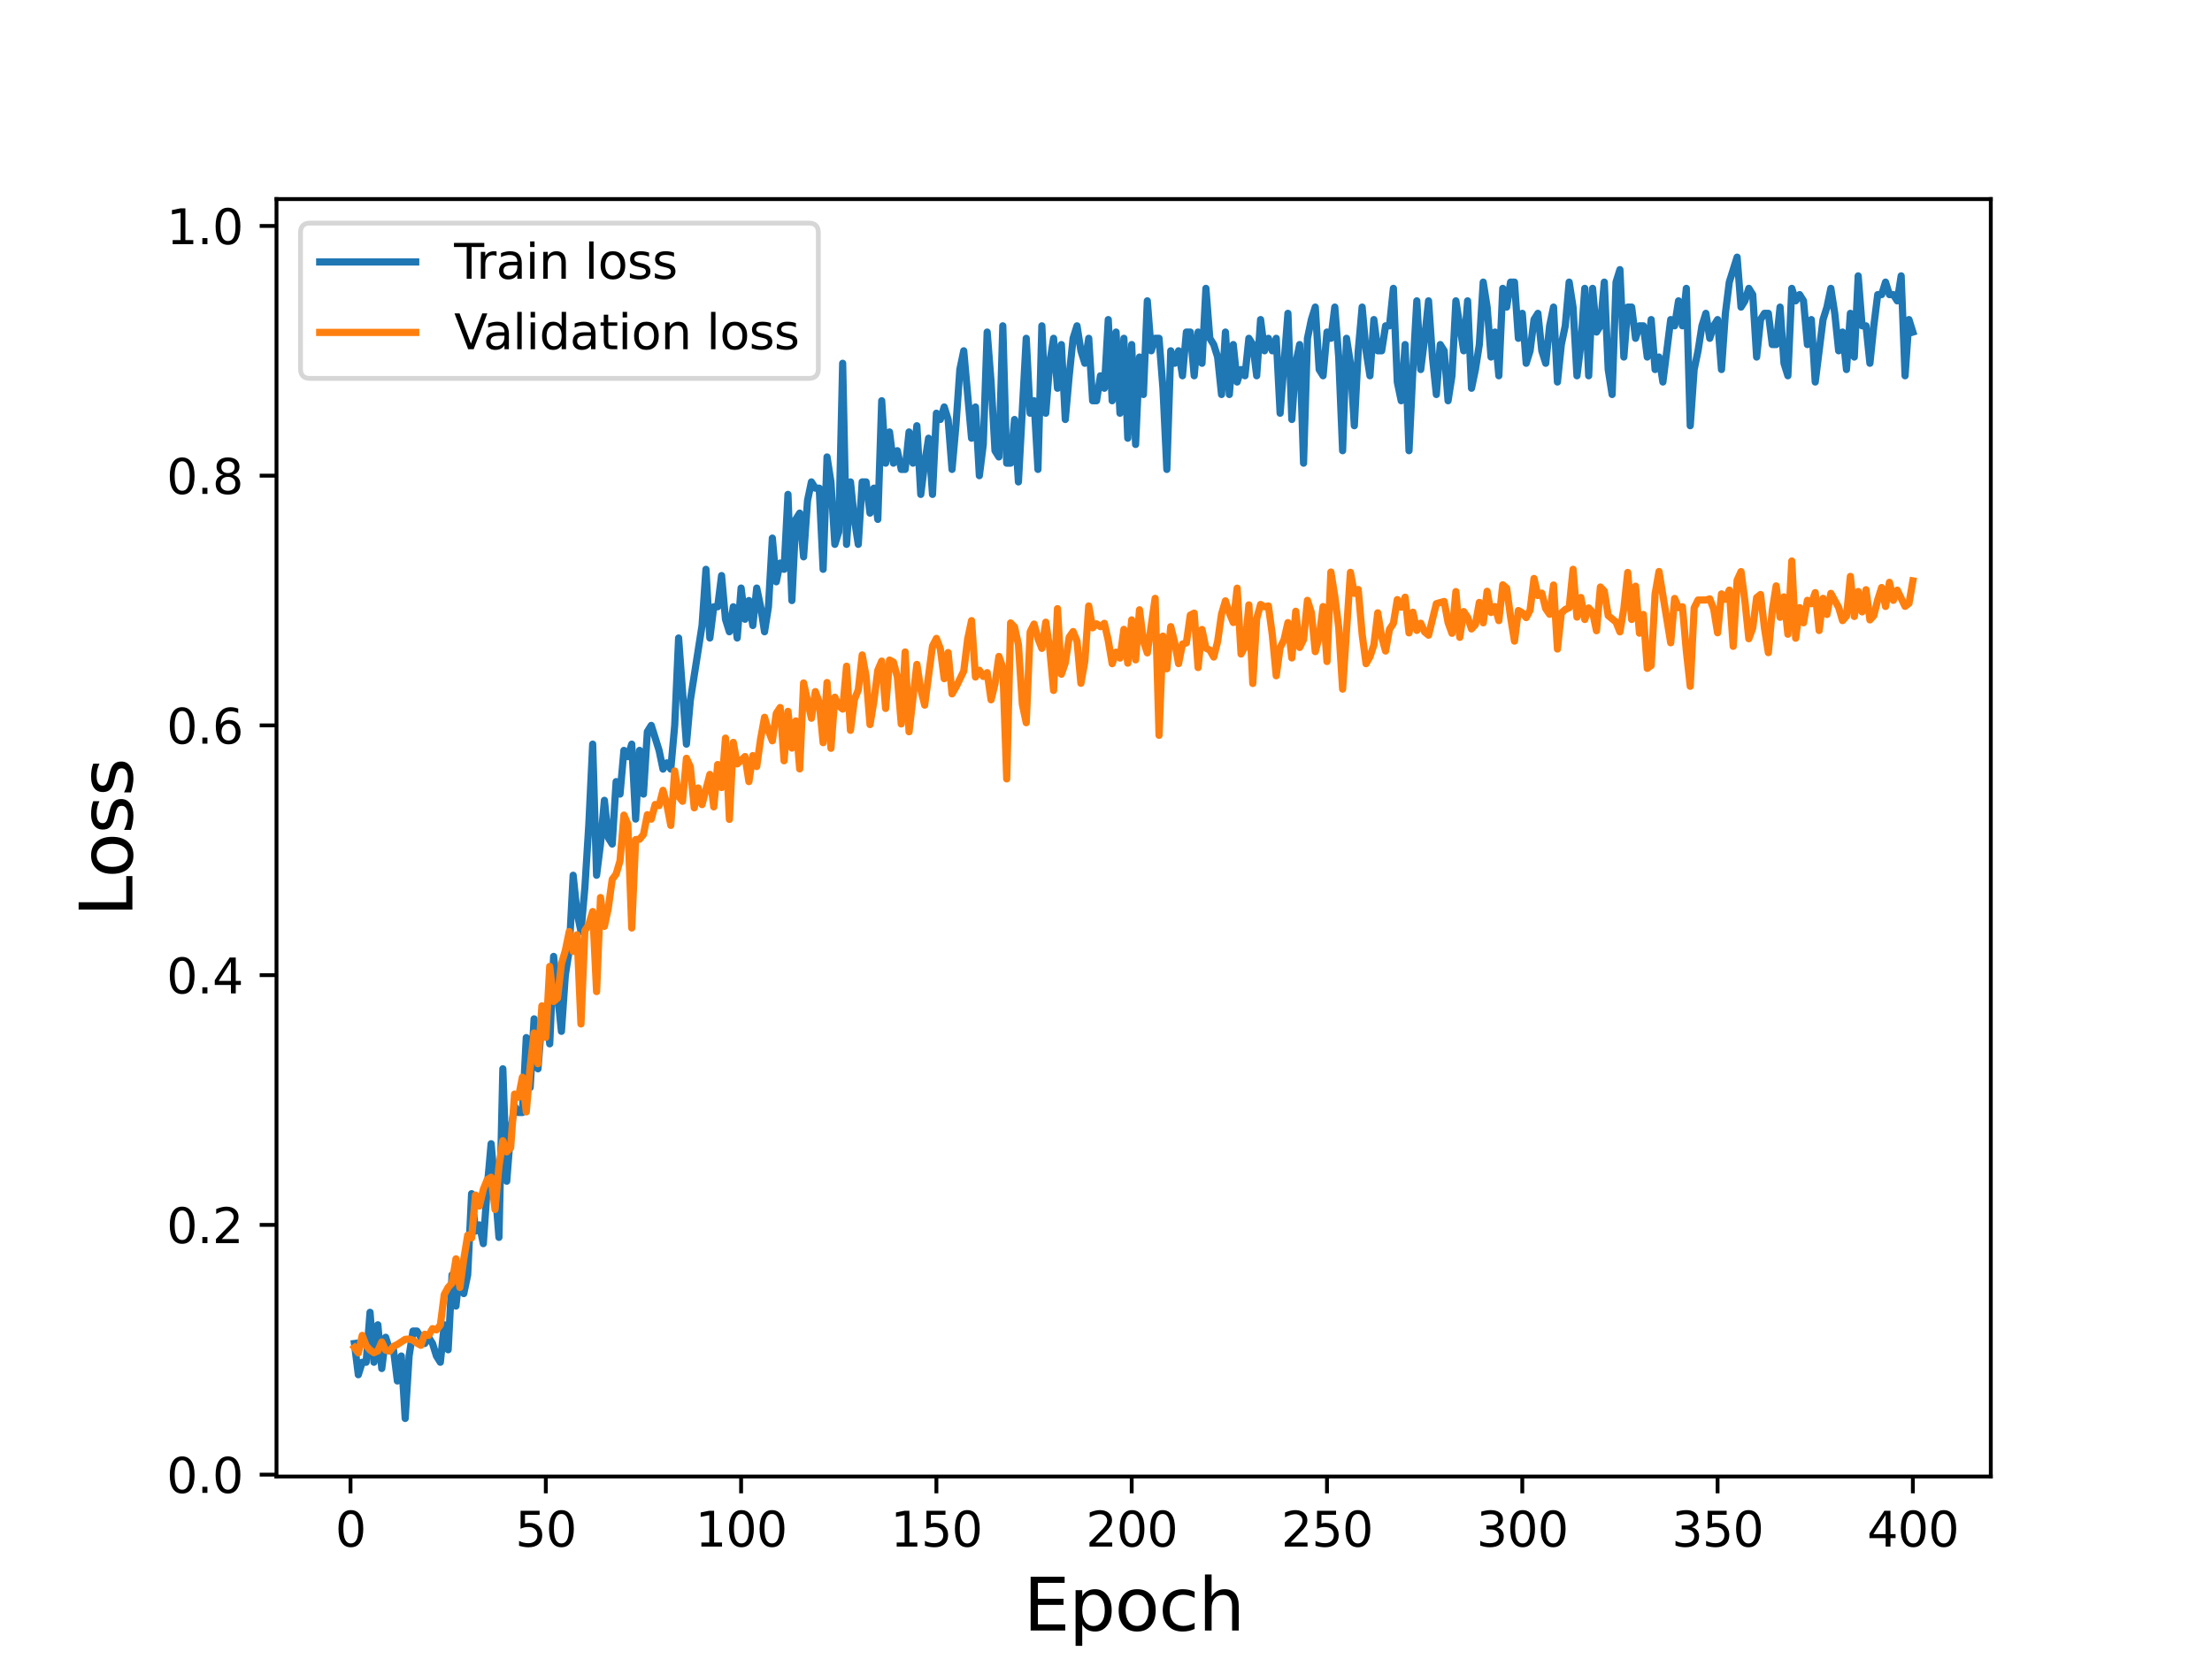 <?xml version="1.0" encoding="utf-8" standalone="no"?>
<!DOCTYPE svg PUBLIC "-//W3C//DTD SVG 1.1//EN"
  "http://www.w3.org/Graphics/SVG/1.1/DTD/svg11.dtd">
<svg height="345.6pt" version="1.1" viewBox="0 0 460.8 345.6" width="460.8pt" xmlns="http://www.w3.org/2000/svg" xmlns:xlink="http://www.w3.org/1999/xlink">
 <defs>
  <style type="text/css">*{stroke-linecap:butt;stroke-linejoin:round;}</style>
 </defs>
 <g id="figure_1">
  <g id="patch_1">
   <path d="M 0 345.6 
L 460.8 345.6 
L 460.8 0 
L 0 0 
z
" style="fill:#ffffff;"/>
  </g>
  <g id="axes_1">
   <g id="patch_2">
    <path d="M 57.6 307.584 
L 414.72 307.584 
L 414.72 41.472 
L 57.6 41.472 
z
" style="fill:#ffffff;"/>
   </g>
   <g id="matplotlib.axis_1">
    <g id="xtick_1">
     <g id="line2d_1">
      <defs>
       <path d="M 0 0 
L 0 3.5 
" id="m82840cbc41" style="stroke:#000000;stroke-width:0.8;"/>
      </defs>
      <g>
       <use style="stroke:#000000;stroke-width:0.8;" x="73.019" xlink:href="#m82840cbc41" y="307.584"/>
      </g>
     </g>
     <g id="text_1">
      <!-- 0 -->
      <g transform="translate(69.838 322.182)scale(0.1 -0.1)">
       <defs>
        <path d="M 2034 4250 
Q 1547 4250 1301 3770 
Q 1056 3291 1056 2328 
Q 1056 1369 1301 889 
Q 1547 409 2034 409 
Q 2525 409 2770 889 
Q 3016 1369 3016 2328 
Q 3016 3291 2770 3770 
Q 2525 4250 2034 4250 
z
M 2034 4750 
Q 2819 4750 3233 4129 
Q 3647 3509 3647 2328 
Q 3647 1150 3233 529 
Q 2819 -91 2034 -91 
Q 1250 -91 836 529 
Q 422 1150 422 2328 
Q 422 3509 836 4129 
Q 1250 4750 2034 4750 
z
" id="DejaVuSans-30" transform="scale(0.016)"/>
       </defs>
       <use xlink:href="#DejaVuSans-30"/>
      </g>
     </g>
    </g>
    <g id="xtick_2">
     <g id="line2d_2">
      <g>
       <use style="stroke:#000000;stroke-width:0.8;" x="113.703" xlink:href="#m82840cbc41" y="307.584"/>
      </g>
     </g>
     <g id="text_2">
      <!-- 50 -->
      <g transform="translate(107.34 322.182)scale(0.1 -0.1)">
       <defs>
        <path d="M 691 4666 
L 3169 4666 
L 3169 4134 
L 1269 4134 
L 1269 2991 
Q 1406 3038 1543 3061 
Q 1681 3084 1819 3084 
Q 2600 3084 3056 2656 
Q 3513 2228 3513 1497 
Q 3513 744 3044 326 
Q 2575 -91 1722 -91 
Q 1428 -91 1123 -41 
Q 819 9 494 109 
L 494 744 
Q 775 591 1075 516 
Q 1375 441 1709 441 
Q 2250 441 2565 725 
Q 2881 1009 2881 1497 
Q 2881 1984 2565 2268 
Q 2250 2553 1709 2553 
Q 1456 2553 1204 2497 
Q 953 2441 691 2322 
L 691 4666 
z
" id="DejaVuSans-35" transform="scale(0.016)"/>
       </defs>
       <use xlink:href="#DejaVuSans-35"/>
       <use x="63.623" xlink:href="#DejaVuSans-30"/>
      </g>
     </g>
    </g>
    <g id="xtick_3">
     <g id="line2d_3">
      <g>
       <use style="stroke:#000000;stroke-width:0.8;" x="154.386" xlink:href="#m82840cbc41" y="307.584"/>
      </g>
     </g>
     <g id="text_3">
      <!-- 100 -->
      <g transform="translate(144.842 322.182)scale(0.1 -0.1)">
       <defs>
        <path d="M 794 531 
L 1825 531 
L 1825 4091 
L 703 3866 
L 703 4441 
L 1819 4666 
L 2450 4666 
L 2450 531 
L 3481 531 
L 3481 0 
L 794 0 
L 794 531 
z
" id="DejaVuSans-31" transform="scale(0.016)"/>
       </defs>
       <use xlink:href="#DejaVuSans-31"/>
       <use x="63.623" xlink:href="#DejaVuSans-30"/>
       <use x="127.246" xlink:href="#DejaVuSans-30"/>
      </g>
     </g>
    </g>
    <g id="xtick_4">
     <g id="line2d_4">
      <g>
       <use style="stroke:#000000;stroke-width:0.8;" x="195.07" xlink:href="#m82840cbc41" y="307.584"/>
      </g>
     </g>
     <g id="text_4">
      <!-- 150 -->
      <g transform="translate(185.526 322.182)scale(0.1 -0.1)">
       <use xlink:href="#DejaVuSans-31"/>
       <use x="63.623" xlink:href="#DejaVuSans-35"/>
       <use x="127.246" xlink:href="#DejaVuSans-30"/>
      </g>
     </g>
    </g>
    <g id="xtick_5">
     <g id="line2d_5">
      <g>
       <use style="stroke:#000000;stroke-width:0.8;" x="235.753" xlink:href="#m82840cbc41" y="307.584"/>
      </g>
     </g>
     <g id="text_5">
      <!-- 200 -->
      <g transform="translate(226.209 322.182)scale(0.1 -0.1)">
       <defs>
        <path d="M 1228 531 
L 3431 531 
L 3431 0 
L 469 0 
L 469 531 
Q 828 903 1448 1529 
Q 2069 2156 2228 2338 
Q 2531 2678 2651 2914 
Q 2772 3150 2772 3378 
Q 2772 3750 2511 3984 
Q 2250 4219 1831 4219 
Q 1534 4219 1204 4116 
Q 875 4013 500 3803 
L 500 4441 
Q 881 4594 1212 4672 
Q 1544 4750 1819 4750 
Q 2544 4750 2975 4387 
Q 3406 4025 3406 3419 
Q 3406 3131 3298 2873 
Q 3191 2616 2906 2266 
Q 2828 2175 2409 1742 
Q 1991 1309 1228 531 
z
" id="DejaVuSans-32" transform="scale(0.016)"/>
       </defs>
       <use xlink:href="#DejaVuSans-32"/>
       <use x="63.623" xlink:href="#DejaVuSans-30"/>
       <use x="127.246" xlink:href="#DejaVuSans-30"/>
      </g>
     </g>
    </g>
    <g id="xtick_6">
     <g id="line2d_6">
      <g>
       <use style="stroke:#000000;stroke-width:0.8;" x="276.437" xlink:href="#m82840cbc41" y="307.584"/>
      </g>
     </g>
     <g id="text_6">
      <!-- 250 -->
      <g transform="translate(266.893 322.182)scale(0.1 -0.1)">
       <use xlink:href="#DejaVuSans-32"/>
       <use x="63.623" xlink:href="#DejaVuSans-35"/>
       <use x="127.246" xlink:href="#DejaVuSans-30"/>
      </g>
     </g>
    </g>
    <g id="xtick_7">
     <g id="line2d_7">
      <g>
       <use style="stroke:#000000;stroke-width:0.8;" x="317.12" xlink:href="#m82840cbc41" y="307.584"/>
      </g>
     </g>
     <g id="text_7">
      <!-- 300 -->
      <g transform="translate(307.576 322.182)scale(0.1 -0.1)">
       <defs>
        <path d="M 2597 2516 
Q 3050 2419 3304 2112 
Q 3559 1806 3559 1356 
Q 3559 666 3084 287 
Q 2609 -91 1734 -91 
Q 1441 -91 1130 -33 
Q 819 25 488 141 
L 488 750 
Q 750 597 1062 519 
Q 1375 441 1716 441 
Q 2309 441 2620 675 
Q 2931 909 2931 1356 
Q 2931 1769 2642 2001 
Q 2353 2234 1838 2234 
L 1294 2234 
L 1294 2753 
L 1863 2753 
Q 2328 2753 2575 2939 
Q 2822 3125 2822 3475 
Q 2822 3834 2567 4026 
Q 2313 4219 1838 4219 
Q 1578 4219 1281 4162 
Q 984 4106 628 3988 
L 628 4550 
Q 988 4650 1302 4700 
Q 1616 4750 1894 4750 
Q 2613 4750 3031 4423 
Q 3450 4097 3450 3541 
Q 3450 3153 3228 2886 
Q 3006 2619 2597 2516 
z
" id="DejaVuSans-33" transform="scale(0.016)"/>
       </defs>
       <use xlink:href="#DejaVuSans-33"/>
       <use x="63.623" xlink:href="#DejaVuSans-30"/>
       <use x="127.246" xlink:href="#DejaVuSans-30"/>
      </g>
     </g>
    </g>
    <g id="xtick_8">
     <g id="line2d_8">
      <g>
       <use style="stroke:#000000;stroke-width:0.8;" x="357.804" xlink:href="#m82840cbc41" y="307.584"/>
      </g>
     </g>
     <g id="text_8">
      <!-- 350 -->
      <g transform="translate(348.26 322.182)scale(0.1 -0.1)">
       <use xlink:href="#DejaVuSans-33"/>
       <use x="63.623" xlink:href="#DejaVuSans-35"/>
       <use x="127.246" xlink:href="#DejaVuSans-30"/>
      </g>
     </g>
    </g>
    <g id="xtick_9">
     <g id="line2d_9">
      <g>
       <use style="stroke:#000000;stroke-width:0.8;" x="398.487" xlink:href="#m82840cbc41" y="307.584"/>
      </g>
     </g>
     <g id="text_9">
      <!-- 400 -->
      <g transform="translate(388.944 322.182)scale(0.1 -0.1)">
       <defs>
        <path d="M 2419 4116 
L 825 1625 
L 2419 1625 
L 2419 4116 
z
M 2253 4666 
L 3047 4666 
L 3047 1625 
L 3713 1625 
L 3713 1100 
L 3047 1100 
L 3047 0 
L 2419 0 
L 2419 1100 
L 313 1100 
L 313 1709 
L 2253 4666 
z
" id="DejaVuSans-34" transform="scale(0.016)"/>
       </defs>
       <use xlink:href="#DejaVuSans-34"/>
       <use x="63.623" xlink:href="#DejaVuSans-30"/>
       <use x="127.246" xlink:href="#DejaVuSans-30"/>
      </g>
     </g>
    </g>
    <g id="text_10">
     <!-- Epoch -->
     <g transform="translate(213.194 339.66)scale(0.15 -0.15)">
      <defs>
       <path d="M 628 4666 
L 3578 4666 
L 3578 4134 
L 1259 4134 
L 1259 2753 
L 3481 2753 
L 3481 2222 
L 1259 2222 
L 1259 531 
L 3634 531 
L 3634 0 
L 628 0 
L 628 4666 
z
" id="DejaVuSans-45" transform="scale(0.016)"/>
       <path d="M 1159 525 
L 1159 -1331 
L 581 -1331 
L 581 3500 
L 1159 3500 
L 1159 2969 
Q 1341 3281 1617 3432 
Q 1894 3584 2278 3584 
Q 2916 3584 3314 3078 
Q 3713 2572 3713 1747 
Q 3713 922 3314 415 
Q 2916 -91 2278 -91 
Q 1894 -91 1617 61 
Q 1341 213 1159 525 
z
M 3116 1747 
Q 3116 2381 2855 2742 
Q 2594 3103 2138 3103 
Q 1681 3103 1420 2742 
Q 1159 2381 1159 1747 
Q 1159 1113 1420 752 
Q 1681 391 2138 391 
Q 2594 391 2855 752 
Q 3116 1113 3116 1747 
z
" id="DejaVuSans-70" transform="scale(0.016)"/>
       <path d="M 1959 3097 
Q 1497 3097 1228 2736 
Q 959 2375 959 1747 
Q 959 1119 1226 758 
Q 1494 397 1959 397 
Q 2419 397 2687 759 
Q 2956 1122 2956 1747 
Q 2956 2369 2687 2733 
Q 2419 3097 1959 3097 
z
M 1959 3584 
Q 2709 3584 3137 3096 
Q 3566 2609 3566 1747 
Q 3566 888 3137 398 
Q 2709 -91 1959 -91 
Q 1206 -91 779 398 
Q 353 888 353 1747 
Q 353 2609 779 3096 
Q 1206 3584 1959 3584 
z
" id="DejaVuSans-6f" transform="scale(0.016)"/>
       <path d="M 3122 3366 
L 3122 2828 
Q 2878 2963 2633 3030 
Q 2388 3097 2138 3097 
Q 1578 3097 1268 2742 
Q 959 2388 959 1747 
Q 959 1106 1268 751 
Q 1578 397 2138 397 
Q 2388 397 2633 464 
Q 2878 531 3122 666 
L 3122 134 
Q 2881 22 2623 -34 
Q 2366 -91 2075 -91 
Q 1284 -91 818 406 
Q 353 903 353 1747 
Q 353 2603 823 3093 
Q 1294 3584 2113 3584 
Q 2378 3584 2631 3529 
Q 2884 3475 3122 3366 
z
" id="DejaVuSans-63" transform="scale(0.016)"/>
       <path d="M 3513 2113 
L 3513 0 
L 2938 0 
L 2938 2094 
Q 2938 2591 2744 2837 
Q 2550 3084 2163 3084 
Q 1697 3084 1428 2787 
Q 1159 2491 1159 1978 
L 1159 0 
L 581 0 
L 581 4863 
L 1159 4863 
L 1159 2956 
Q 1366 3272 1645 3428 
Q 1925 3584 2291 3584 
Q 2894 3584 3203 3211 
Q 3513 2838 3513 2113 
z
" id="DejaVuSans-68" transform="scale(0.016)"/>
      </defs>
      <use xlink:href="#DejaVuSans-45"/>
      <use x="63.184" xlink:href="#DejaVuSans-70"/>
      <use x="126.66" xlink:href="#DejaVuSans-6f"/>
      <use x="187.842" xlink:href="#DejaVuSans-63"/>
      <use x="242.822" xlink:href="#DejaVuSans-68"/>
     </g>
    </g>
   </g>
   <g id="matplotlib.axis_2">
    <g id="ytick_1">
     <g id="line2d_10">
      <defs>
       <path d="M 0 0 
L -3.5 0 
" id="m6328e95c6a" style="stroke:#000000;stroke-width:0.8;"/>
      </defs>
      <g>
       <use style="stroke:#000000;stroke-width:0.8;" x="57.6" xlink:href="#m6328e95c6a" y="307.194"/>
      </g>
     </g>
     <g id="text_11">
      <!-- 0.0 -->
      <g transform="translate(34.697 310.993)scale(0.1 -0.1)">
       <defs>
        <path d="M 684 794 
L 1344 794 
L 1344 0 
L 684 0 
L 684 794 
z
" id="DejaVuSans-2e" transform="scale(0.016)"/>
       </defs>
       <use xlink:href="#DejaVuSans-30"/>
       <use x="63.623" xlink:href="#DejaVuSans-2e"/>
       <use x="95.41" xlink:href="#DejaVuSans-30"/>
      </g>
     </g>
    </g>
    <g id="ytick_2">
     <g id="line2d_11">
      <g>
       <use style="stroke:#000000;stroke-width:0.8;" x="57.6" xlink:href="#m6328e95c6a" y="255.168"/>
      </g>
     </g>
     <g id="text_12">
      <!-- 0.2 -->
      <g transform="translate(34.697 258.967)scale(0.1 -0.1)">
       <use xlink:href="#DejaVuSans-30"/>
       <use x="63.623" xlink:href="#DejaVuSans-2e"/>
       <use x="95.41" xlink:href="#DejaVuSans-32"/>
      </g>
     </g>
    </g>
    <g id="ytick_3">
     <g id="line2d_12">
      <g>
       <use style="stroke:#000000;stroke-width:0.8;" x="57.6" xlink:href="#m6328e95c6a" y="203.142"/>
      </g>
     </g>
     <g id="text_13">
      <!-- 0.4 -->
      <g transform="translate(34.697 206.941)scale(0.1 -0.1)">
       <use xlink:href="#DejaVuSans-30"/>
       <use x="63.623" xlink:href="#DejaVuSans-2e"/>
       <use x="95.41" xlink:href="#DejaVuSans-34"/>
      </g>
     </g>
    </g>
    <g id="ytick_4">
     <g id="line2d_13">
      <g>
       <use style="stroke:#000000;stroke-width:0.8;" x="57.6" xlink:href="#m6328e95c6a" y="151.116"/>
      </g>
     </g>
     <g id="text_14">
      <!-- 0.6 -->
      <g transform="translate(34.697 154.916)scale(0.1 -0.1)">
       <defs>
        <path d="M 2113 2584 
Q 1688 2584 1439 2293 
Q 1191 2003 1191 1497 
Q 1191 994 1439 701 
Q 1688 409 2113 409 
Q 2538 409 2786 701 
Q 3034 994 3034 1497 
Q 3034 2003 2786 2293 
Q 2538 2584 2113 2584 
z
M 3366 4563 
L 3366 3988 
Q 3128 4100 2886 4159 
Q 2644 4219 2406 4219 
Q 1781 4219 1451 3797 
Q 1122 3375 1075 2522 
Q 1259 2794 1537 2939 
Q 1816 3084 2150 3084 
Q 2853 3084 3261 2657 
Q 3669 2231 3669 1497 
Q 3669 778 3244 343 
Q 2819 -91 2113 -91 
Q 1303 -91 875 529 
Q 447 1150 447 2328 
Q 447 3434 972 4092 
Q 1497 4750 2381 4750 
Q 2619 4750 2861 4703 
Q 3103 4656 3366 4563 
z
" id="DejaVuSans-36" transform="scale(0.016)"/>
       </defs>
       <use xlink:href="#DejaVuSans-30"/>
       <use x="63.623" xlink:href="#DejaVuSans-2e"/>
       <use x="95.41" xlink:href="#DejaVuSans-36"/>
      </g>
     </g>
    </g>
    <g id="ytick_5">
     <g id="line2d_14">
      <g>
       <use style="stroke:#000000;stroke-width:0.8;" x="57.6" xlink:href="#m6328e95c6a" y="99.091"/>
      </g>
     </g>
     <g id="text_15">
      <!-- 0.8 -->
      <g transform="translate(34.697 102.89)scale(0.1 -0.1)">
       <defs>
        <path d="M 2034 2216 
Q 1584 2216 1326 1975 
Q 1069 1734 1069 1313 
Q 1069 891 1326 650 
Q 1584 409 2034 409 
Q 2484 409 2743 651 
Q 3003 894 3003 1313 
Q 3003 1734 2745 1975 
Q 2488 2216 2034 2216 
z
M 1403 2484 
Q 997 2584 770 2862 
Q 544 3141 544 3541 
Q 544 4100 942 4425 
Q 1341 4750 2034 4750 
Q 2731 4750 3128 4425 
Q 3525 4100 3525 3541 
Q 3525 3141 3298 2862 
Q 3072 2584 2669 2484 
Q 3125 2378 3379 2068 
Q 3634 1759 3634 1313 
Q 3634 634 3220 271 
Q 2806 -91 2034 -91 
Q 1263 -91 848 271 
Q 434 634 434 1313 
Q 434 1759 690 2068 
Q 947 2378 1403 2484 
z
M 1172 3481 
Q 1172 3119 1398 2916 
Q 1625 2713 2034 2713 
Q 2441 2713 2670 2916 
Q 2900 3119 2900 3481 
Q 2900 3844 2670 4047 
Q 2441 4250 2034 4250 
Q 1625 4250 1398 4047 
Q 1172 3844 1172 3481 
z
" id="DejaVuSans-38" transform="scale(0.016)"/>
       </defs>
       <use xlink:href="#DejaVuSans-30"/>
       <use x="63.623" xlink:href="#DejaVuSans-2e"/>
       <use x="95.41" xlink:href="#DejaVuSans-38"/>
      </g>
     </g>
    </g>
    <g id="ytick_6">
     <g id="line2d_15">
      <g>
       <use style="stroke:#000000;stroke-width:0.8;" x="57.6" xlink:href="#m6328e95c6a" y="47.065"/>
      </g>
     </g>
     <g id="text_16">
      <!-- 1.0 -->
      <g transform="translate(34.697 50.864)scale(0.1 -0.1)">
       <use xlink:href="#DejaVuSans-31"/>
       <use x="63.623" xlink:href="#DejaVuSans-2e"/>
       <use x="95.41" xlink:href="#DejaVuSans-30"/>
      </g>
     </g>
    </g>
    <g id="text_17">
     <!-- Loss -->
     <g transform="translate(27.577 190.979)rotate(-90)scale(0.15 -0.15)">
      <defs>
       <path d="M 628 4666 
L 1259 4666 
L 1259 531 
L 3531 531 
L 3531 0 
L 628 0 
L 628 4666 
z
" id="DejaVuSans-4c" transform="scale(0.016)"/>
       <path d="M 2834 3397 
L 2834 2853 
Q 2591 2978 2328 3040 
Q 2066 3103 1784 3103 
Q 1356 3103 1142 2972 
Q 928 2841 928 2578 
Q 928 2378 1081 2264 
Q 1234 2150 1697 2047 
L 1894 2003 
Q 2506 1872 2764 1633 
Q 3022 1394 3022 966 
Q 3022 478 2636 193 
Q 2250 -91 1575 -91 
Q 1294 -91 989 -36 
Q 684 19 347 128 
L 347 722 
Q 666 556 975 473 
Q 1284 391 1588 391 
Q 1994 391 2212 530 
Q 2431 669 2431 922 
Q 2431 1156 2273 1281 
Q 2116 1406 1581 1522 
L 1381 1569 
Q 847 1681 609 1914 
Q 372 2147 372 2553 
Q 372 3047 722 3315 
Q 1072 3584 1716 3584 
Q 2034 3584 2315 3537 
Q 2597 3491 2834 3397 
z
" id="DejaVuSans-73" transform="scale(0.016)"/>
      </defs>
      <use xlink:href="#DejaVuSans-4c"/>
      <use x="53.963" xlink:href="#DejaVuSans-6f"/>
      <use x="115.145" xlink:href="#DejaVuSans-73"/>
      <use x="167.244" xlink:href="#DejaVuSans-73"/>
     </g>
    </g>
   </g>
   <g id="line2d_16">
    <path clip-path="url(#pd3798f282d)" d="M 73.833 279.88 
L 74.646 286.383 
L 75.46 283.782 
L 76.274 283.782 
L 77.087 273.377 
L 77.901 283.782 
L 78.715 275.978 
L 79.528 285.083 
L 80.342 278.58 
L 81.156 281.181 
L 81.969 281.181 
L 82.783 287.684 
L 83.597 282.482 
L 84.41 295.488 
L 85.224 282.482 
L 86.038 277.279 
L 86.851 277.279 
L 88.479 279.88 
L 89.292 278.58 
L 90.106 279.88 
L 90.92 282.482 
L 91.733 283.782 
L 92.547 275.978 
L 93.361 281.181 
L 94.174 265.573 
L 94.988 272.076 
L 95.802 264.273 
L 96.616 269.475 
L 97.429 265.573 
L 98.243 248.665 
L 99.057 256.469 
L 99.87 255.168 
L 100.684 259.07 
L 101.498 247.364 
L 102.311 238.26 
L 103.125 247.364 
L 103.939 257.769 
L 104.752 222.652 
L 105.566 246.063 
L 106.38 235.658 
L 107.193 230.456 
L 108.007 231.756 
L 108.821 231.756 
L 109.634 216.149 
L 110.448 226.554 
L 111.262 212.247 
L 112.075 222.652 
L 112.889 212.247 
L 113.703 209.645 
L 114.516 217.449 
L 115.33 199.24 
L 116.957 214.848 
L 117.771 203.142 
L 118.585 197.94 
L 119.398 182.332 
L 120.212 190.136 
L 121.026 194.038 
L 121.839 184.933 
L 122.653 171.927 
L 123.467 155.018 
L 124.28 182.332 
L 125.094 175.829 
L 125.908 166.724 
L 126.721 174.528 
L 127.535 175.829 
L 128.349 162.822 
L 129.162 165.423 
L 129.976 156.319 
L 130.79 157.62 
L 131.603 155.018 
L 132.417 170.626 
L 133.231 156.319 
L 134.044 165.423 
L 134.858 152.417 
L 135.672 151.116 
L 137.299 156.319 
L 138.113 160.221 
L 138.926 158.92 
L 139.74 160.221 
L 140.554 151.116 
L 141.367 132.907 
L 142.995 155.018 
L 143.808 145.914 
L 146.249 130.306 
L 147.063 118.6 
L 147.877 132.907 
L 148.69 126.404 
L 149.504 126.404 
L 150.318 119.901 
L 151.131 129.005 
L 151.945 131.607 
L 152.759 126.404 
L 153.572 132.907 
L 154.386 122.502 
L 155.2 129.005 
L 156.013 125.103 
L 156.827 130.306 
L 157.641 122.502 
L 158.454 126.404 
L 159.268 131.607 
L 160.082 126.404 
L 160.895 112.097 
L 161.709 121.202 
L 162.523 117.3 
L 163.336 118.6 
L 164.15 102.993 
L 164.964 125.103 
L 165.777 108.195 
L 166.591 106.894 
L 167.405 115.999 
L 168.219 104.293 
L 169.032 100.391 
L 169.846 101.692 
L 170.66 101.692 
L 171.473 118.6 
L 172.287 95.189 
L 173.101 100.391 
L 173.914 113.398 
L 174.728 110.796 
L 175.542 75.679 
L 176.355 113.398 
L 177.169 100.391 
L 177.983 108.195 
L 178.796 113.398 
L 179.61 100.391 
L 180.424 100.391 
L 181.237 106.894 
L 182.051 101.692 
L 182.865 108.195 
L 183.678 83.483 
L 184.492 96.489 
L 185.306 89.986 
L 186.119 96.489 
L 186.933 93.888 
L 187.747 97.79 
L 188.56 97.79 
L 189.374 89.986 
L 190.188 96.489 
L 191.001 88.685 
L 191.815 102.993 
L 192.629 96.489 
L 193.442 91.287 
L 194.256 102.993 
L 195.07 86.084 
L 195.883 87.385 
L 196.697 84.783 
L 197.511 87.385 
L 198.324 97.79 
L 199.138 88.685 
L 199.952 76.98 
L 200.765 73.078 
L 202.393 91.287 
L 203.206 84.783 
L 204.02 99.091 
L 204.834 92.587 
L 205.647 69.176 
L 206.461 79.581 
L 207.275 93.888 
L 208.088 95.189 
L 208.902 67.875 
L 209.716 96.489 
L 210.529 96.489 
L 211.343 87.385 
L 212.157 100.391 
L 213.784 70.476 
L 214.598 86.084 
L 215.411 83.483 
L 216.225 97.79 
L 217.039 67.875 
L 217.852 86.084 
L 218.666 75.679 
L 219.48 70.476 
L 220.293 80.882 
L 221.107 71.777 
L 221.921 87.385 
L 222.734 78.28 
L 223.548 70.476 
L 224.362 67.875 
L 225.175 73.078 
L 225.989 75.679 
L 226.803 70.476 
L 227.616 83.483 
L 228.43 83.483 
L 229.244 78.28 
L 230.057 80.882 
L 230.871 66.574 
L 231.685 83.483 
L 232.498 69.176 
L 233.312 86.084 
L 234.126 70.476 
L 234.939 91.287 
L 235.753 71.777 
L 236.567 92.587 
L 237.381 74.378 
L 238.194 82.182 
L 239.008 62.673 
L 239.822 73.078 
L 240.635 70.476 
L 241.449 70.476 
L 242.263 80.882 
L 243.076 97.79 
L 243.89 73.078 
L 244.704 75.679 
L 245.517 73.078 
L 246.331 78.28 
L 247.145 69.176 
L 247.958 69.176 
L 248.772 78.28 
L 249.586 69.176 
L 250.399 75.679 
L 251.213 60.071 
L 252.027 70.476 
L 252.84 71.777 
L 253.654 74.378 
L 254.468 82.182 
L 255.281 69.176 
L 256.095 82.182 
L 256.909 71.777 
L 257.722 79.581 
L 258.536 76.98 
L 259.35 78.28 
L 260.163 70.476 
L 260.977 71.777 
L 261.791 78.28 
L 262.604 66.574 
L 263.418 73.078 
L 264.232 70.476 
L 265.045 73.078 
L 265.859 70.476 
L 266.673 86.084 
L 268.3 65.274 
L 269.114 87.385 
L 269.927 75.679 
L 270.741 71.777 
L 271.555 96.489 
L 272.368 70.476 
L 273.182 66.574 
L 273.996 63.973 
L 274.809 76.98 
L 275.623 78.28 
L 276.437 69.176 
L 277.25 70.476 
L 278.064 63.973 
L 278.878 74.378 
L 279.691 93.888 
L 280.505 70.476 
L 281.319 75.679 
L 282.132 88.685 
L 282.946 73.078 
L 283.76 63.973 
L 284.573 73.078 
L 285.387 78.28 
L 286.201 66.574 
L 287.014 73.078 
L 287.828 73.078 
L 288.642 67.875 
L 289.455 67.875 
L 290.269 60.071 
L 291.083 79.581 
L 291.896 83.483 
L 292.71 71.777 
L 293.524 93.888 
L 294.337 76.98 
L 295.151 62.673 
L 295.965 76.98 
L 296.778 70.476 
L 297.592 62.673 
L 298.406 74.378 
L 299.219 82.182 
L 300.033 71.777 
L 300.847 73.078 
L 301.66 83.483 
L 302.474 78.28 
L 303.288 62.673 
L 304.915 73.078 
L 305.729 62.673 
L 306.543 80.882 
L 307.356 76.98 
L 308.17 71.777 
L 308.984 58.771 
L 309.797 63.973 
L 310.611 74.378 
L 311.425 69.176 
L 312.238 78.28 
L 313.052 60.071 
L 313.866 63.973 
L 314.679 58.771 
L 315.493 58.771 
L 316.307 70.476 
L 317.12 65.274 
L 317.934 75.679 
L 318.748 73.078 
L 319.561 66.574 
L 320.375 65.274 
L 321.189 73.078 
L 322.002 75.679 
L 322.816 67.875 
L 323.63 63.973 
L 324.443 79.581 
L 325.257 71.777 
L 326.071 67.875 
L 326.884 58.771 
L 327.698 63.973 
L 328.512 78.28 
L 329.325 71.777 
L 330.139 60.071 
L 330.953 78.28 
L 331.766 60.071 
L 332.58 69.176 
L 333.394 67.875 
L 334.207 58.771 
L 335.021 76.98 
L 335.835 82.182 
L 336.648 58.771 
L 337.462 56.169 
L 338.276 74.378 
L 339.089 63.973 
L 339.903 63.973 
L 340.717 70.476 
L 341.53 67.875 
L 342.344 67.875 
L 343.158 74.378 
L 343.971 66.574 
L 344.785 76.98 
L 345.599 74.378 
L 346.412 79.581 
L 348.04 66.574 
L 348.853 67.875 
L 349.667 62.673 
L 350.481 67.875 
L 351.294 60.071 
L 352.108 88.685 
L 352.922 76.98 
L 353.735 73.078 
L 354.549 67.875 
L 355.363 65.274 
L 356.176 70.476 
L 356.99 67.875 
L 357.804 66.574 
L 358.617 76.98 
L 359.431 65.274 
L 360.245 58.771 
L 361.872 53.568 
L 362.686 63.973 
L 363.499 62.673 
L 364.313 60.071 
L 365.127 61.372 
L 365.94 74.378 
L 366.754 66.574 
L 367.568 65.274 
L 368.381 65.274 
L 369.195 71.777 
L 370.009 71.777 
L 370.822 63.973 
L 371.636 75.679 
L 372.45 78.28 
L 373.263 60.071 
L 374.077 62.673 
L 374.891 61.372 
L 375.704 62.673 
L 376.518 71.777 
L 377.332 66.574 
L 378.146 79.581 
L 379.773 66.574 
L 380.587 63.973 
L 381.4 60.071 
L 382.214 65.274 
L 383.028 73.078 
L 383.841 69.176 
L 384.655 76.98 
L 385.469 65.274 
L 386.282 74.378 
L 387.096 57.47 
L 387.91 67.875 
L 388.723 67.875 
L 389.537 75.679 
L 390.351 67.875 
L 391.164 61.372 
L 391.978 61.372 
L 392.792 58.771 
L 393.605 61.372 
L 394.419 61.372 
L 395.233 62.673 
L 396.046 57.47 
L 396.86 78.28 
L 397.674 66.574 
L 398.487 69.176 
L 398.487 69.176 
" style="fill:none;stroke:#1f77b4;stroke-linecap:square;stroke-width:1.5;"/>
   </g>
   <g id="line2d_17">
    <path clip-path="url(#pd3798f282d)" d="M 73.833 280.726 
L 74.646 281.831 
L 75.46 278.189 
L 76.274 280.314 
L 77.087 281.224 
L 77.901 281.788 
L 78.715 281.419 
L 79.528 279.555 
L 80.342 281.246 
L 81.156 281.484 
L 81.969 280.466 
L 82.783 280.075 
L 84.41 279.013 
L 85.224 278.948 
L 86.038 279.187 
L 86.851 279.794 
L 87.665 280.249 
L 88.479 277.951 
L 89.292 278.189 
L 90.106 276.78 
L 90.92 277.041 
L 91.733 276.022 
L 92.547 269.67 
L 93.361 268.174 
L 94.174 267.286 
L 94.988 262.235 
L 95.802 268.196 
L 96.616 262.278 
L 97.429 257.314 
L 98.243 257.878 
L 99.057 248.947 
L 99.87 251.244 
L 100.684 247.776 
L 101.498 245.738 
L 102.311 245.24 
L 103.125 251.96 
L 103.939 242.985 
L 104.752 237.631 
L 105.566 239.95 
L 106.38 239.062 
L 107.193 227.919 
L 108.007 228.613 
L 108.821 224.408 
L 109.634 231.626 
L 110.448 222.218 
L 111.262 215.195 
L 112.075 221.59 
L 112.889 209.537 
L 113.703 216.105 
L 114.516 201.321 
L 115.33 208.627 
L 116.144 207.933 
L 116.957 200.801 
L 117.771 198.005 
L 118.585 194.059 
L 119.398 198.2 
L 120.212 194.731 
L 121.026 213.309 
L 121.839 193.864 
L 122.653 192.607 
L 123.467 189.897 
L 124.28 206.567 
L 125.094 186.971 
L 125.908 192.975 
L 126.721 189.16 
L 127.535 183.199 
L 128.349 182.093 
L 129.162 179.319 
L 129.976 169.802 
L 130.79 171.71 
L 131.603 193.322 
L 132.417 174.897 
L 133.231 174.831 
L 134.044 173.834 
L 134.858 169.716 
L 135.672 170.648 
L 136.485 167.591 
L 137.299 167.83 
L 138.113 164.643 
L 138.926 167.678 
L 139.74 171.948 
L 140.554 160.611 
L 141.367 165.9 
L 142.181 166.919 
L 142.995 157.966 
L 143.808 159.744 
L 144.622 168.285 
L 145.436 164.145 
L 146.249 167.613 
L 147.877 161.326 
L 148.69 168.09 
L 149.504 159.267 
L 150.318 164.058 
L 151.131 153.761 
L 151.945 170.691 
L 152.759 154.65 
L 153.572 159.137 
L 155.2 157.598 
L 156.013 162.822 
L 156.827 157.403 
L 157.641 159.679 
L 158.454 153.891 
L 159.268 149.426 
L 160.082 152.265 
L 160.895 154.325 
L 161.709 148.623 
L 162.523 147.388 
L 163.336 158.487 
L 164.15 148.19 
L 164.964 155.842 
L 165.777 150.184 
L 166.591 160.178 
L 167.405 142.272 
L 169.032 149.621 
L 169.846 144.071 
L 170.66 146.326 
L 171.473 154.715 
L 172.287 142.185 
L 173.101 155.885 
L 173.914 145.242 
L 174.728 147.019 
L 175.542 147.713 
L 176.355 138.782 
L 177.169 152.135 
L 177.983 145.762 
L 178.796 143.703 
L 179.61 136.441 
L 180.424 140.906 
L 181.237 150.943 
L 182.051 146.087 
L 182.865 139.627 
L 183.678 137.72 
L 184.492 147.583 
L 185.306 137.503 
L 186.119 137.937 
L 186.933 141.036 
L 187.747 150.813 
L 188.56 135.812 
L 189.374 152.439 
L 191.001 138.413 
L 191.815 143.616 
L 192.629 146.889 
L 194.256 134.598 
L 195.07 132.994 
L 195.883 135.118 
L 196.697 141.383 
L 197.511 135.942 
L 198.324 144.548 
L 199.138 143.161 
L 200.765 139.801 
L 201.579 133.146 
L 202.393 129.287 
L 203.206 141.036 
L 204.02 139.627 
L 204.834 140.928 
L 205.647 140.126 
L 206.461 145.784 
L 207.275 142.467 
L 208.088 136.744 
L 208.902 139.085 
L 209.716 162.259 
L 210.529 129.764 
L 211.343 130.61 
L 212.157 134.295 
L 212.97 146.716 
L 213.784 150.553 
L 214.598 131.628 
L 215.411 130.003 
L 216.225 133.016 
L 217.039 135.075 
L 217.852 129.612 
L 218.666 135.032 
L 219.48 143.833 
L 220.293 126.794 
L 221.107 140.451 
L 221.921 138.088 
L 222.734 132.734 
L 223.548 131.563 
L 224.362 133.579 
L 225.175 142.337 
L 225.989 137.763 
L 226.803 126.231 
L 227.616 130.783 
L 228.43 129.959 
L 229.244 130.545 
L 230.057 129.851 
L 230.871 133.406 
L 231.685 138.262 
L 232.498 135.855 
L 233.312 137.091 
L 234.126 131.108 
L 234.939 138.153 
L 235.753 129.135 
L 236.567 137.46 
L 237.381 127.033 
L 238.194 133.558 
L 239.008 136.007 
L 240.635 124.648 
L 241.449 153.176 
L 242.263 132.517 
L 243.076 139.324 
L 243.89 130.545 
L 244.704 133.796 
L 245.517 138.24 
L 246.331 134.165 
L 247.145 133.926 
L 247.958 128.138 
L 248.772 127.726 
L 249.586 139.064 
L 250.399 131.13 
L 251.213 135.01 
L 252.027 135.422 
L 252.84 136.874 
L 253.654 133.644 
L 254.468 127.922 
L 255.281 125.169 
L 256.095 127.705 
L 256.909 129.677 
L 257.722 122.524 
L 258.536 136.246 
L 259.35 134.728 
L 260.163 126.014 
L 260.977 142.38 
L 261.791 128.875 
L 262.604 125.927 
L 263.418 126.404 
L 264.232 126.231 
L 265.045 132.235 
L 265.859 140.776 
L 266.673 134.923 
L 267.486 133.254 
L 268.3 129.699 
L 269.114 137.069 
L 269.927 127.336 
L 270.741 134.88 
L 271.555 133.233 
L 272.368 125.06 
L 273.182 127.618 
L 273.996 135.747 
L 274.809 132.647 
L 275.623 126.361 
L 276.437 137.806 
L 277.25 119.164 
L 278.064 124.215 
L 278.878 130.696 
L 279.691 143.551 
L 281.319 119.229 
L 282.132 123.608 
L 282.946 122.806 
L 283.76 132.149 
L 284.573 138.262 
L 285.387 136.831 
L 286.201 134.381 
L 287.014 127.661 
L 287.828 132.647 
L 288.642 135.617 
L 289.455 131.108 
L 290.269 129.873 
L 291.083 124.908 
L 291.896 126.491 
L 292.71 124.41 
L 293.524 131.845 
L 294.337 127.531 
L 295.151 131.325 
L 295.965 129.829 
L 296.778 131.65 
L 297.592 132.322 
L 299.219 125.754 
L 300.847 125.299 
L 301.66 129.677 
L 302.474 131.932 
L 303.288 123.239 
L 304.101 132.777 
L 304.915 127.401 
L 305.729 128.594 
L 306.543 131.021 
L 307.356 130.111 
L 308.17 125.494 
L 308.984 129.742 
L 309.797 123.174 
L 310.611 127.596 
L 311.425 126.361 
L 312.238 129.287 
L 313.052 121.83 
L 313.866 122.524 
L 314.679 128.507 
L 315.493 133.558 
L 316.307 127.185 
L 317.12 127.661 
L 317.934 128.659 
L 318.748 127.098 
L 319.561 120.508 
L 320.375 124.063 
L 321.189 123.564 
L 322.002 126.794 
L 322.816 127.965 
L 323.63 121.874 
L 324.443 135.205 
L 325.257 127.705 
L 326.071 126.968 
L 326.884 126.599 
L 327.698 118.6 
L 328.512 128.55 
L 329.325 124.475 
L 330.139 129.049 
L 330.953 126.643 
L 331.766 127.553 
L 332.58 131.39 
L 333.394 122.285 
L 334.207 123.153 
L 335.021 128.247 
L 336.648 129.591 
L 337.462 131.628 
L 338.276 126.794 
L 339.089 119.251 
L 339.903 129.049 
L 340.717 122.112 
L 341.53 131.91 
L 342.344 128.008 
L 343.158 139.237 
L 343.971 138.63 
L 344.785 123.738 
L 345.599 119.055 
L 348.04 133.905 
L 348.853 124.67 
L 349.667 126.599 
L 350.481 126.404 
L 351.294 135.617 
L 352.108 142.966 
L 352.922 126.643 
L 353.735 124.995 
L 355.363 124.995 
L 356.176 124.757 
L 356.99 126.859 
L 357.804 131.823 
L 358.617 123.716 
L 359.431 124.843 
L 360.245 122.936 
L 361.058 134.642 
L 361.872 120.876 
L 362.686 119.077 
L 363.499 125.212 
L 364.313 133.059 
L 365.127 130.826 
L 365.94 124.497 
L 366.754 123.846 
L 367.568 130.826 
L 368.381 135.964 
L 369.195 127.141 
L 370.009 122.047 
L 370.822 128.594 
L 371.636 124.345 
L 372.45 132.127 
L 373.263 116.866 
L 374.077 132.951 
L 374.891 126.578 
L 375.704 129.742 
L 376.518 125.06 
L 377.332 125.775 
L 378.146 123.456 
L 378.959 131.347 
L 379.773 124.648 
L 380.587 128.008 
L 381.4 123.608 
L 383.028 126.556 
L 383.841 129.287 
L 384.655 128.333 
L 385.469 120.074 
L 386.282 128.42 
L 387.096 123.218 
L 387.91 127.466 
L 388.723 122.849 
L 389.537 129.135 
L 390.351 128.247 
L 391.164 124.952 
L 391.978 122.394 
L 392.792 126.339 
L 393.605 121.31 
L 394.419 125.06 
L 395.233 122.936 
L 396.86 126.317 
L 397.674 125.689 
L 398.487 121.006 
L 398.487 121.006 
" style="fill:none;stroke:#ff7f0e;stroke-linecap:square;stroke-width:1.5;"/>
   </g>
   <g id="patch_3">
    <path d="M 57.6 307.584 
L 57.6 41.472 
" style="fill:none;stroke:#000000;stroke-linecap:square;stroke-linejoin:miter;stroke-width:0.8;"/>
   </g>
   <g id="patch_4">
    <path d="M 414.72 307.584 
L 414.72 41.472 
" style="fill:none;stroke:#000000;stroke-linecap:square;stroke-linejoin:miter;stroke-width:0.8;"/>
   </g>
   <g id="patch_5">
    <path d="M 57.6 307.584 
L 414.72 307.584 
" style="fill:none;stroke:#000000;stroke-linecap:square;stroke-linejoin:miter;stroke-width:0.8;"/>
   </g>
   <g id="patch_6">
    <path d="M 57.6 41.472 
L 414.72 41.472 
" style="fill:none;stroke:#000000;stroke-linecap:square;stroke-linejoin:miter;stroke-width:0.8;"/>
   </g>
   <g id="legend_1">
    <g id="patch_7">
     <path d="M 64.6 78.828 
L 168.475 78.828 
Q 170.475 78.828 170.475 76.828 
L 170.475 48.472 
Q 170.475 46.472 168.475 46.472 
L 64.6 46.472 
Q 62.6 46.472 62.6 48.472 
L 62.6 76.828 
Q 62.6 78.828 64.6 78.828 
z
" style="fill:#ffffff;opacity:0.8;stroke:#cccccc;stroke-linejoin:miter;"/>
    </g>
    <g id="line2d_18">
     <path d="M 66.6 54.57 
L 86.6 54.57 
" style="fill:none;stroke:#1f77b4;stroke-linecap:square;stroke-width:1.5;"/>
    </g>
    <g id="line2d_19"/>
    <g id="text_18">
     <!-- Train loss -->
     <g transform="translate(94.6 58.07)scale(0.1 -0.1)">
      <defs>
       <path d="M -19 4666 
L 3928 4666 
L 3928 4134 
L 2272 4134 
L 2272 0 
L 1638 0 
L 1638 4134 
L -19 4134 
L -19 4666 
z
" id="DejaVuSans-54" transform="scale(0.016)"/>
       <path d="M 2631 2963 
Q 2534 3019 2420 3045 
Q 2306 3072 2169 3072 
Q 1681 3072 1420 2755 
Q 1159 2438 1159 1844 
L 1159 0 
L 581 0 
L 581 3500 
L 1159 3500 
L 1159 2956 
Q 1341 3275 1631 3429 
Q 1922 3584 2338 3584 
Q 2397 3584 2469 3576 
Q 2541 3569 2628 3553 
L 2631 2963 
z
" id="DejaVuSans-72" transform="scale(0.016)"/>
       <path d="M 2194 1759 
Q 1497 1759 1228 1600 
Q 959 1441 959 1056 
Q 959 750 1161 570 
Q 1363 391 1709 391 
Q 2188 391 2477 730 
Q 2766 1069 2766 1631 
L 2766 1759 
L 2194 1759 
z
M 3341 1997 
L 3341 0 
L 2766 0 
L 2766 531 
Q 2569 213 2275 61 
Q 1981 -91 1556 -91 
Q 1019 -91 701 211 
Q 384 513 384 1019 
Q 384 1609 779 1909 
Q 1175 2209 1959 2209 
L 2766 2209 
L 2766 2266 
Q 2766 2663 2505 2880 
Q 2244 3097 1772 3097 
Q 1472 3097 1187 3025 
Q 903 2953 641 2809 
L 641 3341 
Q 956 3463 1253 3523 
Q 1550 3584 1831 3584 
Q 2591 3584 2966 3190 
Q 3341 2797 3341 1997 
z
" id="DejaVuSans-61" transform="scale(0.016)"/>
       <path d="M 603 3500 
L 1178 3500 
L 1178 0 
L 603 0 
L 603 3500 
z
M 603 4863 
L 1178 4863 
L 1178 4134 
L 603 4134 
L 603 4863 
z
" id="DejaVuSans-69" transform="scale(0.016)"/>
       <path d="M 3513 2113 
L 3513 0 
L 2938 0 
L 2938 2094 
Q 2938 2591 2744 2837 
Q 2550 3084 2163 3084 
Q 1697 3084 1428 2787 
Q 1159 2491 1159 1978 
L 1159 0 
L 581 0 
L 581 3500 
L 1159 3500 
L 1159 2956 
Q 1366 3272 1645 3428 
Q 1925 3584 2291 3584 
Q 2894 3584 3203 3211 
Q 3513 2838 3513 2113 
z
" id="DejaVuSans-6e" transform="scale(0.016)"/>
       <path id="DejaVuSans-20" transform="scale(0.016)"/>
       <path d="M 603 4863 
L 1178 4863 
L 1178 0 
L 603 0 
L 603 4863 
z
" id="DejaVuSans-6c" transform="scale(0.016)"/>
      </defs>
      <use xlink:href="#DejaVuSans-54"/>
      <use x="46.334" xlink:href="#DejaVuSans-72"/>
      <use x="87.447" xlink:href="#DejaVuSans-61"/>
      <use x="148.727" xlink:href="#DejaVuSans-69"/>
      <use x="176.51" xlink:href="#DejaVuSans-6e"/>
      <use x="239.889" xlink:href="#DejaVuSans-20"/>
      <use x="271.676" xlink:href="#DejaVuSans-6c"/>
      <use x="299.459" xlink:href="#DejaVuSans-6f"/>
      <use x="360.641" xlink:href="#DejaVuSans-73"/>
      <use x="412.74" xlink:href="#DejaVuSans-73"/>
     </g>
    </g>
    <g id="line2d_20">
     <path d="M 66.6 69.249 
L 86.6 69.249 
" style="fill:none;stroke:#ff7f0e;stroke-linecap:square;stroke-width:1.5;"/>
    </g>
    <g id="line2d_21"/>
    <g id="text_19">
     <!-- Validation loss -->
     <g transform="translate(94.6 72.749)scale(0.1 -0.1)">
      <defs>
       <path d="M 1831 0 
L 50 4666 
L 709 4666 
L 2188 738 
L 3669 4666 
L 4325 4666 
L 2547 0 
L 1831 0 
z
" id="DejaVuSans-56" transform="scale(0.016)"/>
       <path d="M 2906 2969 
L 2906 4863 
L 3481 4863 
L 3481 0 
L 2906 0 
L 2906 525 
Q 2725 213 2448 61 
Q 2172 -91 1784 -91 
Q 1150 -91 751 415 
Q 353 922 353 1747 
Q 353 2572 751 3078 
Q 1150 3584 1784 3584 
Q 2172 3584 2448 3432 
Q 2725 3281 2906 2969 
z
M 947 1747 
Q 947 1113 1208 752 
Q 1469 391 1925 391 
Q 2381 391 2643 752 
Q 2906 1113 2906 1747 
Q 2906 2381 2643 2742 
Q 2381 3103 1925 3103 
Q 1469 3103 1208 2742 
Q 947 2381 947 1747 
z
" id="DejaVuSans-64" transform="scale(0.016)"/>
       <path d="M 1172 4494 
L 1172 3500 
L 2356 3500 
L 2356 3053 
L 1172 3053 
L 1172 1153 
Q 1172 725 1289 603 
Q 1406 481 1766 481 
L 2356 481 
L 2356 0 
L 1766 0 
Q 1100 0 847 248 
Q 594 497 594 1153 
L 594 3053 
L 172 3053 
L 172 3500 
L 594 3500 
L 594 4494 
L 1172 4494 
z
" id="DejaVuSans-74" transform="scale(0.016)"/>
      </defs>
      <use xlink:href="#DejaVuSans-56"/>
      <use x="60.658" xlink:href="#DejaVuSans-61"/>
      <use x="121.938" xlink:href="#DejaVuSans-6c"/>
      <use x="149.721" xlink:href="#DejaVuSans-69"/>
      <use x="177.504" xlink:href="#DejaVuSans-64"/>
      <use x="240.98" xlink:href="#DejaVuSans-61"/>
      <use x="302.26" xlink:href="#DejaVuSans-74"/>
      <use x="341.469" xlink:href="#DejaVuSans-69"/>
      <use x="369.252" xlink:href="#DejaVuSans-6f"/>
      <use x="430.434" xlink:href="#DejaVuSans-6e"/>
      <use x="493.812" xlink:href="#DejaVuSans-20"/>
      <use x="525.6" xlink:href="#DejaVuSans-6c"/>
      <use x="553.383" xlink:href="#DejaVuSans-6f"/>
      <use x="614.564" xlink:href="#DejaVuSans-73"/>
      <use x="666.664" xlink:href="#DejaVuSans-73"/>
     </g>
    </g>
   </g>
  </g>
 </g>
 <defs>
  <clipPath id="pd3798f282d">
   <rect height="266.112" width="357.12" x="57.6" y="41.472"/>
  </clipPath>
 </defs>
</svg>
